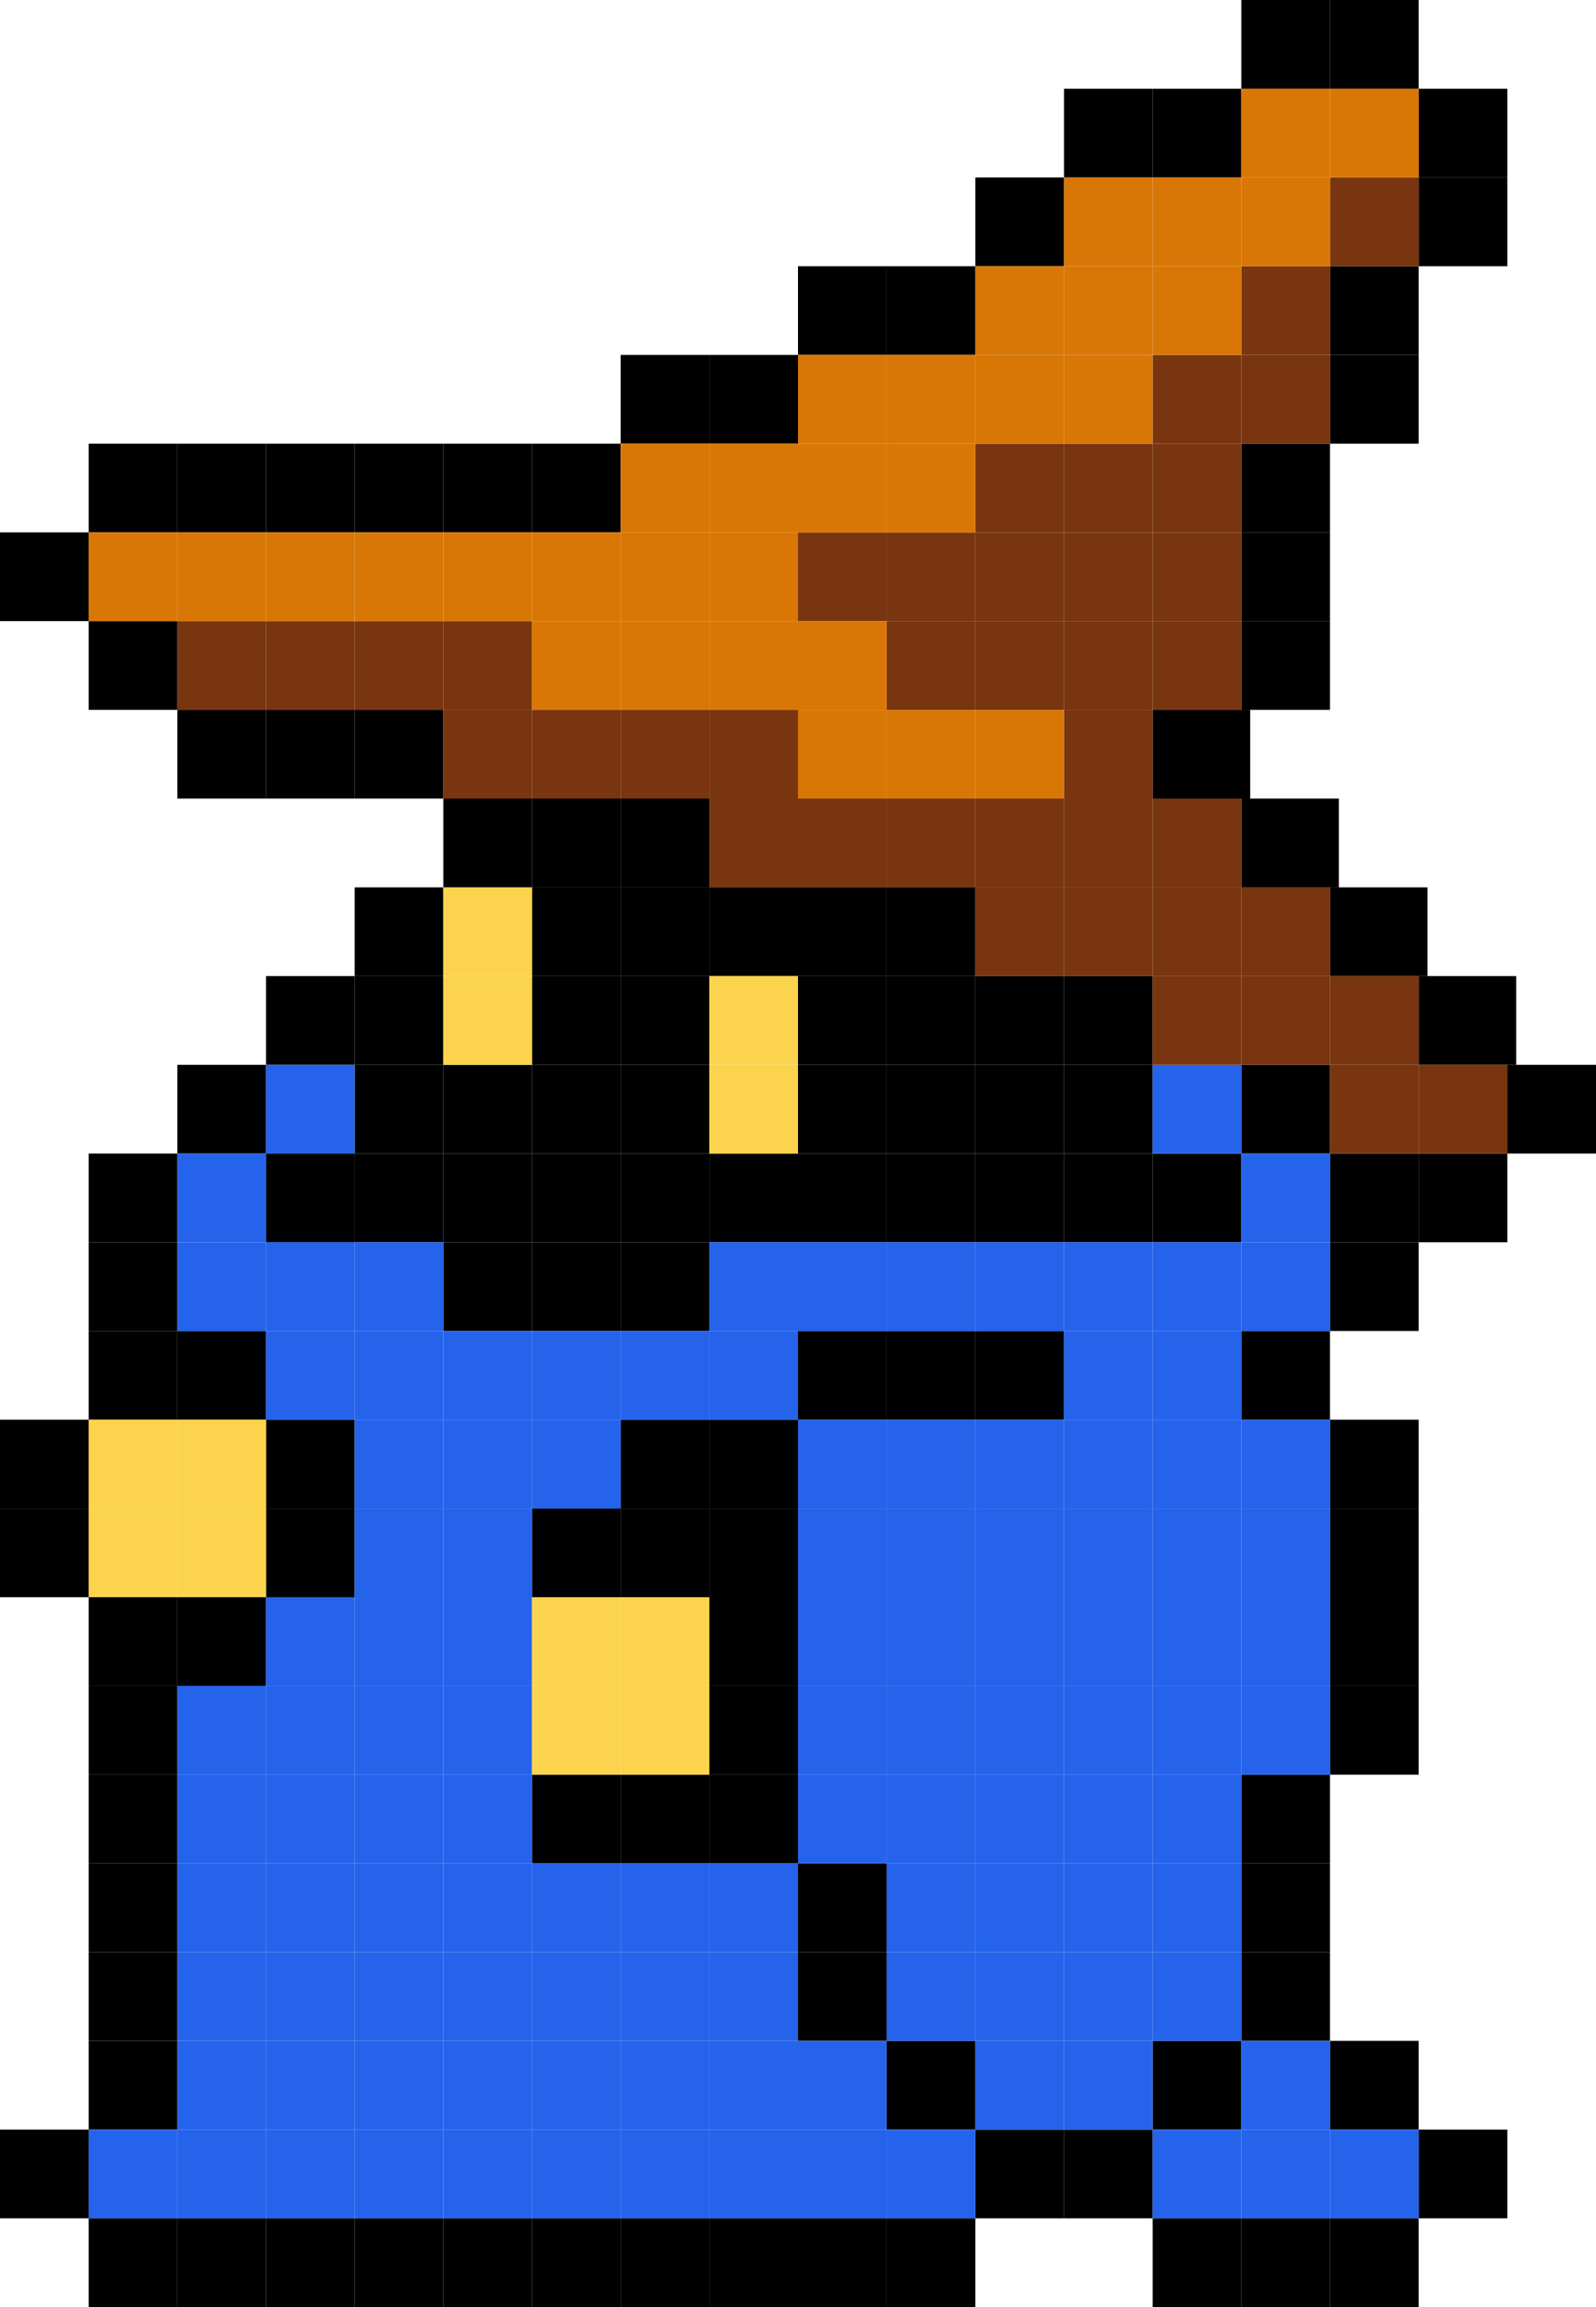 <svg width="180" height="260" viewBox="0 0 180 260" fill="none" xmlns="http://www.w3.org/2000/svg">
<g clip-path="url(#clip0_4_604)">
<rect x="150" width="10" height="10" fill="black"/>
<rect x="140" width="10" height="10" fill="black"/>
<rect x="160" y="10" width="10" height="10" fill="black"/>
<rect x="160" y="20" width="10" height="10" fill="black"/>
<rect x="150" y="30" width="10" height="10" fill="black"/>
<rect x="150" y="40" width="10" height="10" fill="black"/>
<rect x="140" y="50" width="10" height="10" fill="black"/>
<rect x="140" y="60" width="10" height="10" fill="black"/>
<rect x="140" y="70" width="10" height="10" fill="black"/>
<rect x="130" y="10" width="10" height="10" fill="black"/>
<rect x="120" y="10" width="10" height="10" fill="black"/>
<rect x="110" y="20" width="10" height="10" fill="black"/>
<rect x="100" y="30" width="10" height="10" fill="black"/>
<rect x="90" y="30" width="10" height="10" fill="black"/>
<rect x="80" y="40" width="10" height="10" fill="black"/>
<rect x="70" y="40" width="10" height="10" fill="black"/>
<rect x="60" y="50" width="10" height="10" fill="black"/>
<rect x="50" y="50" width="10" height="10" fill="black"/>
<rect x="40" y="50" width="10" height="10" fill="black"/>
<rect x="30" y="50" width="10" height="10" fill="black"/>
<rect x="20" y="50" width="10" height="10" fill="black"/>
<rect x="10" y="50" width="10" height="10" fill="black"/>
<rect y="60" width="10" height="10" fill="black"/>
<rect x="10" y="70" width="10" height="10" fill="black"/>
<rect x="20" y="80" width="10" height="10" fill="black"/>
<rect x="30" y="80" width="10" height="10" fill="black"/>
<rect x="40" y="80" width="10" height="10" fill="black"/>
<rect x="50" y="90" width="10" height="10" fill="black"/>
<rect x="40" y="110" width="10" height="10" fill="black"/>
<rect x="40" y="120" width="10" height="10" fill="black"/>
<rect x="50" y="120" width="10" height="10" fill="black"/>
<rect x="50" y="130" width="10" height="10" fill="black"/>
<rect x="60" y="130" width="10" height="10" fill="black"/>
<rect x="60" y="120" width="10" height="10" fill="black"/>
<rect x="60" y="110" width="10" height="10" fill="black"/>
<rect x="60" y="100" width="10" height="10" fill="black"/>
<rect x="70" y="100" width="10" height="10" fill="black"/>
<rect x="70" y="110" width="10" height="10" fill="black"/>
<rect x="90" y="110" width="10" height="10" fill="black"/>
<rect x="100" y="110" width="10" height="10" fill="black"/>
<rect x="110" y="120" width="10" height="10" fill="black"/>
<rect x="100" y="120" width="10" height="10" fill="black"/>
<rect x="90" y="120" width="10" height="10" fill="black"/>
<rect x="70" y="120" width="10" height="10" fill="black"/>
<rect x="30" y="130" width="10" height="10" fill="black"/>
<rect x="60" y="90" width="10" height="10" fill="black"/>
<rect x="70" y="90" width="10" height="10" fill="black"/>
<rect x="80" y="100" width="10" height="10" fill="black"/>
<rect x="90" y="100" width="10" height="10" fill="black"/>
<rect x="100" y="100" width="10" height="10" fill="black"/>
<rect x="110" y="110" width="10" height="10" fill="black"/>
<rect x="120" y="110" width="10" height="10" fill="black"/>
<rect x="120" y="120" width="10" height="10" fill="black"/>
<rect x="120" y="130" width="10" height="10" fill="black"/>
<rect x="130" y="130" width="10" height="10" fill="black"/>
<rect x="140" y="120" width="10" height="10" fill="black"/>
<rect x="150" y="130" width="10" height="10" fill="black"/>
<rect x="160" y="130" width="10" height="10" fill="black"/>
<rect x="150" y="140" width="10" height="10" fill="black"/>
<rect x="140" y="150" width="10" height="10" fill="black"/>
<rect x="170" y="120" width="11" height="10" fill="black"/>
<rect x="160" y="110" width="11" height="10" fill="black"/>
<rect x="150" y="100" width="11" height="10" fill="black"/>
<rect x="140" y="90" width="11" height="10" fill="black"/>
<rect x="130" y="80" width="11" height="10" fill="black"/>
<rect x="150" y="160" width="10" height="10" fill="black"/>
<rect x="150" y="170" width="10" height="10" fill="black"/>
<rect x="150" y="180" width="10" height="10" fill="black"/>
<rect x="150" y="190" width="10" height="10" fill="black"/>
<rect x="140" y="200" width="10" height="10" fill="black"/>
<rect x="140" y="210" width="10" height="10" fill="black"/>
<rect x="140" y="220" width="10" height="10" fill="black"/>
<rect x="150" y="230" width="10" height="10" fill="black"/>
<rect x="160" y="240" width="10" height="10" fill="black"/>
<rect x="150" y="250" width="10" height="10" fill="black"/>
<rect x="140" y="250" width="10" height="10" fill="black"/>
<rect x="130" y="250" width="10" height="10" fill="black"/>
<rect x="120" y="240" width="10" height="10" fill="black"/>
<rect x="110" y="240" width="10" height="10" fill="black"/>
<rect x="100" y="250" width="10" height="10" fill="black"/>
<rect x="90" y="250" width="10" height="10" fill="black"/>
<rect x="80" y="250" width="10" height="10" fill="black"/>
<rect x="70" y="250" width="10" height="10" fill="black"/>
<rect x="60" y="250" width="10" height="10" fill="black"/>
<rect x="50" y="250" width="10" height="10" fill="black"/>
<rect x="40" y="250" width="10" height="10" fill="black"/>
<rect x="30" y="250" width="10" height="10" fill="black"/>
<rect x="20" y="250" width="10" height="10" fill="black"/>
<rect x="10" y="250" width="10" height="10" fill="black"/>
<rect y="240" width="10" height="10" fill="black"/>
<rect x="10" y="230" width="10" height="10" fill="black"/>
<rect x="10" y="220" width="10" height="10" fill="black"/>
<rect x="10" y="210" width="10" height="10" fill="black"/>
<rect x="10" y="200" width="10" height="10" fill="black"/>
<rect x="10" y="190" width="10" height="10" fill="black"/>
<rect x="10" y="180" width="10" height="10" fill="black"/>
<rect x="20" y="180" width="10" height="10" fill="black"/>
<rect y="170" width="10" height="10" fill="black"/>
<rect y="160" width="10" height="10" fill="black"/>
<rect x="10" y="150" width="10" height="10" fill="black"/>
<rect x="20" y="150" width="10" height="10" fill="black"/>
<rect x="30" y="160" width="10" height="10" fill="black"/>
<rect x="30" y="170" width="10" height="10" fill="black"/>
<rect x="10" y="140" width="10" height="10" fill="black"/>
<rect x="10" y="130" width="10" height="10" fill="black"/>
<rect x="20" y="120" width="10" height="10" fill="black"/>
<rect x="30" y="110" width="10" height="10" fill="black"/>
<rect x="40" y="100" width="10" height="10" fill="black"/>
<rect x="30" y="130" width="10" height="10" fill="black"/>
<rect x="40" y="130" width="10" height="10" fill="black"/>
<rect x="50" y="140" width="10" height="10" fill="black"/>
<rect x="60" y="140" width="10" height="10" fill="black"/>
<rect x="70" y="140" width="10" height="10" fill="black"/>
<rect x="70" y="130" width="10" height="10" fill="black"/>
<rect x="80" y="130" width="10" height="10" fill="black"/>
<rect x="90" y="130" width="10" height="10" fill="black"/>
<rect x="100" y="130" width="10" height="10" fill="black"/>
<rect x="110" y="130" width="10" height="10" fill="black"/>
<rect x="100" y="230" width="10" height="10" fill="black"/>
<rect x="90" y="220" width="10" height="10" fill="black"/>
<rect x="90" y="210" width="10" height="10" fill="black"/>
<rect x="80" y="200" width="10" height="10" fill="black"/>
<rect x="70" y="200" width="10" height="10" fill="black"/>
<rect x="80" y="190" width="10" height="10" fill="black"/>
<rect x="60" y="200" width="10" height="10" fill="black"/>
<rect x="80" y="180" width="10" height="10" fill="black"/>
<rect x="80" y="170" width="10" height="10" fill="black"/>
<rect x="70" y="170" width="10" height="10" fill="black"/>
<rect x="60" y="170" width="10" height="10" fill="black"/>
<rect x="70" y="160" width="10" height="10" fill="black"/>
<rect x="80" y="160" width="10" height="10" fill="black"/>
<rect x="90" y="150" width="10" height="10" fill="black"/>
<rect x="100" y="150" width="10" height="10" fill="black"/>
<rect x="110" y="150" width="10" height="10" fill="black"/>
<rect x="130" y="230" width="10" height="10" fill="black"/>
<rect x="20" y="130" width="10" height="10" fill="#2563EB"/>
<rect x="20" y="140" width="10" height="10" fill="#2563EB"/>
<rect x="30" y="140" width="10" height="10" fill="#2563EB"/>
<rect x="40" y="140" width="10" height="10" fill="#2563EB"/>
<rect x="30" y="150" width="10" height="10" fill="#2563EB"/>
<rect x="40" y="150" width="10" height="10" fill="#2563EB"/>
<rect x="50" y="150" width="10" height="10" fill="#2563EB"/>
<rect x="60" y="150" width="10" height="10" fill="#2563EB"/>
<rect x="70" y="150" width="10" height="10" fill="#2563EB"/>
<rect x="80" y="150" width="10" height="10" fill="#2563EB"/>
<rect x="80" y="140" width="10" height="10" fill="#2563EB"/>
<rect x="90" y="140" width="10" height="10" fill="#2563EB"/>
<rect x="100" y="140" width="10" height="10" fill="#2563EB"/>
<rect x="110" y="140" width="10" height="10" fill="#2563EB"/>
<rect x="120" y="140" width="10" height="10" fill="#2563EB"/>
<rect x="130" y="140" width="10" height="10" fill="#2563EB"/>
<rect x="140" y="140" width="10" height="10" fill="#2563EB"/>
<rect x="140" y="130" width="10" height="10" fill="#2563EB"/>
<rect x="130" y="120" width="10" height="10" fill="#2563EB"/>
<rect x="30" y="120" width="10" height="10" fill="#2563EB"/>
<rect x="40" y="160" width="10" height="10" fill="#2563EB"/>
<rect x="50" y="160" width="10" height="10" fill="#2563EB"/>
<rect x="60" y="160" width="10" height="10" fill="#2563EB"/>
<rect x="90" y="160" width="10" height="10" fill="#2563EB"/>
<rect x="100" y="160" width="10" height="10" fill="#2563EB"/>
<rect x="110" y="160" width="10" height="10" fill="#2563EB"/>
<rect x="120" y="160" width="10" height="10" fill="#2563EB"/>
<rect x="130" y="160" width="10" height="10" fill="#2563EB"/>
<rect x="140" y="160" width="10" height="10" fill="#2563EB"/>
<rect x="120" y="150" width="10" height="10" fill="#2563EB"/>
<rect x="130" y="150" width="10" height="10" fill="#2563EB"/>
<rect x="90" y="170" width="10" height="10" fill="#2563EB"/>
<rect x="100" y="170" width="10" height="10" fill="#2563EB"/>
<rect x="110" y="170" width="10" height="10" fill="#2563EB"/>
<rect x="120" y="170" width="10" height="10" fill="#2563EB"/>
<rect x="130" y="170" width="10" height="10" fill="#2563EB"/>
<rect x="140" y="170" width="10" height="10" fill="#2563EB"/>
<rect x="90" y="180" width="10" height="10" fill="#2563EB"/>
<rect x="100" y="180" width="10" height="10" fill="#2563EB"/>
<rect x="110" y="180" width="10" height="10" fill="#2563EB"/>
<rect x="120" y="180" width="10" height="10" fill="#2563EB"/>
<rect x="130" y="180" width="10" height="10" fill="#2563EB"/>
<rect x="140" y="180" width="10" height="10" fill="#2563EB"/>
<rect x="90" y="190" width="10" height="10" fill="#2563EB"/>
<rect x="100" y="190" width="10" height="10" fill="#2563EB"/>
<rect x="110" y="190" width="10" height="10" fill="#2563EB"/>
<rect x="120" y="190" width="10" height="10" fill="#2563EB"/>
<rect x="130" y="190" width="10" height="10" fill="#2563EB"/>
<rect x="140" y="190" width="10" height="10" fill="#2563EB"/>
<rect x="90" y="200" width="10" height="10" fill="#2563EB"/>
<rect x="100" y="200" width="10" height="10" fill="#2563EB"/>
<rect x="110" y="200" width="10" height="10" fill="#2563EB"/>
<rect x="120" y="200" width="10" height="10" fill="#2563EB"/>
<rect x="130" y="200" width="10" height="10" fill="#2563EB"/>
<rect x="100" y="210" width="10" height="10" fill="#2563EB"/>
<rect x="110" y="210" width="10" height="10" fill="#2563EB"/>
<rect x="120" y="210" width="10" height="10" fill="#2563EB"/>
<rect x="100" y="220" width="10" height="10" fill="#2563EB"/>
<rect x="130" y="210" width="10" height="10" fill="#2563EB"/>
<rect x="110" y="220" width="10" height="10" fill="#2563EB"/>
<rect x="120" y="220" width="10" height="10" fill="#2563EB"/>
<rect x="130" y="220" width="10" height="10" fill="#2563EB"/>
<rect x="110" y="230" width="10" height="10" fill="#2563EB"/>
<rect x="120" y="230" width="10" height="10" fill="#2563EB"/>
<rect x="140" y="230" width="10" height="10" fill="#2563EB"/>
<rect x="40" y="170" width="10" height="10" fill="#2563EB"/>
<rect x="50" y="170" width="10" height="10" fill="#2563EB"/>
<rect x="30" y="180" width="10" height="10" fill="#2563EB"/>
<rect x="40" y="180" width="10" height="10" fill="#2563EB"/>
<rect x="50" y="180" width="10" height="10" fill="#2563EB"/>
<rect x="20" y="190" width="10" height="10" fill="#2563EB"/>
<rect x="30" y="190" width="10" height="10" fill="#2563EB"/>
<rect x="40" y="190" width="10" height="10" fill="#2563EB"/>
<rect x="50" y="190" width="10" height="10" fill="#2563EB"/>
<rect x="20" y="200" width="10" height="10" fill="#2563EB"/>
<rect x="30" y="200" width="10" height="10" fill="#2563EB"/>
<rect x="40" y="200" width="10" height="10" fill="#2563EB"/>
<rect x="50" y="200" width="10" height="10" fill="#2563EB"/>
<rect x="20" y="210" width="10" height="10" fill="#2563EB"/>
<rect x="30" y="210" width="10" height="10" fill="#2563EB"/>
<rect x="40" y="210" width="10" height="10" fill="#2563EB"/>
<rect x="50" y="210" width="10" height="10" fill="#2563EB"/>
<rect x="60" y="210" width="10" height="10" fill="#2563EB"/>
<rect x="70" y="210" width="10" height="10" fill="#2563EB"/>
<rect x="80" y="210" width="10" height="10" fill="#2563EB"/>
<rect x="20" y="220" width="10" height="10" fill="#2563EB"/>
<rect x="30" y="220" width="10" height="10" fill="#2563EB"/>
<rect x="40" y="220" width="10" height="10" fill="#2563EB"/>
<rect x="50" y="220" width="10" height="10" fill="#2563EB"/>
<rect x="60" y="220" width="10" height="10" fill="#2563EB"/>
<rect x="70" y="220" width="10" height="10" fill="#2563EB"/>
<rect x="80" y="220" width="10" height="10" fill="#2563EB"/>
<rect x="20" y="230" width="10" height="10" fill="#2563EB"/>
<rect x="30" y="230" width="10" height="10" fill="#2563EB"/>
<rect x="40" y="230" width="10" height="10" fill="#2563EB"/>
<rect x="50" y="230" width="10" height="10" fill="#2563EB"/>
<rect x="60" y="230" width="10" height="10" fill="#2563EB"/>
<rect x="70" y="230" width="10" height="10" fill="#2563EB"/>
<rect x="80" y="230" width="10" height="10" fill="#2563EB"/>
<rect x="90" y="230" width="10" height="10" fill="#2563EB"/>
<rect x="10" y="240" width="10" height="10" fill="#2563EB"/>
<rect x="20" y="240" width="10" height="10" fill="#2563EB"/>
<rect x="30" y="240" width="10" height="10" fill="#2563EB"/>
<rect x="40" y="240" width="10" height="10" fill="#2563EB"/>
<rect x="50" y="240" width="10" height="10" fill="#2563EB"/>
<rect x="60" y="240" width="10" height="10" fill="#2563EB"/>
<rect x="70" y="240" width="10" height="10" fill="#2563EB"/>
<rect x="80" y="240" width="10" height="10" fill="#2563EB"/>
<rect x="90" y="240" width="10" height="10" fill="#2563EB"/>
<rect x="100" y="240" width="10" height="10" fill="#2563EB"/>
<rect x="130" y="240" width="10" height="10" fill="#2563EB"/>
<rect x="140" y="240" width="10" height="10" fill="#2563EB"/>
<rect x="150" y="240" width="10" height="10" fill="#2563EB"/>
<rect x="160" y="120" width="10" height="10" fill="#78350F"/>
<rect x="150" y="120" width="10" height="10" fill="#78350F"/>
<rect x="150" y="110" width="10" height="10" fill="#78350F"/>
<rect x="140" y="110" width="10" height="10" fill="#78350F"/>
<rect x="130" y="110" width="10" height="10" fill="#78350F"/>
<rect x="140" y="100" width="10" height="10" fill="#78350F"/>
<rect x="130" y="100" width="10" height="10" fill="#78350F"/>
<rect x="120" y="100" width="10" height="10" fill="#78350F"/>
<rect x="110" y="100" width="10" height="10" fill="#78350F"/>
<rect x="130" y="90" width="10" height="10" fill="#78350F"/>
<rect x="120" y="90" width="10" height="10" fill="#78350F"/>
<rect x="110" y="90" width="10" height="10" fill="#78350F"/>
<rect x="100" y="90" width="10" height="10" fill="#78350F"/>
<rect x="90" y="90" width="10" height="10" fill="#78350F"/>
<rect x="80" y="90" width="10" height="10" fill="#78350F"/>
<rect x="120" y="80" width="10" height="10" fill="#78350F"/>
<rect x="80" y="80" width="10" height="10" fill="#78350F"/>
<rect x="70" y="80" width="10" height="10" fill="#78350F"/>
<rect x="60" y="80" width="10" height="10" fill="#78350F"/>
<rect x="50" y="80" width="10" height="10" fill="#78350F"/>
<rect x="50" y="70" width="10" height="10" fill="#78350F"/>
<rect x="40" y="70" width="10" height="10" fill="#78350F"/>
<rect x="30" y="70" width="10" height="10" fill="#78350F"/>
<rect x="20" y="70" width="10" height="10" fill="#78350F"/>
<rect x="130" y="70" width="10" height="10" fill="#78350F"/>
<rect x="120" y="70" width="10" height="10" fill="#78350F"/>
<rect x="110" y="70" width="10" height="10" fill="#78350F"/>
<rect x="100" y="70" width="10" height="10" fill="#78350F"/>
<rect x="130" y="60" width="10" height="10" fill="#78350F"/>
<rect x="120" y="60" width="10" height="10" fill="#78350F"/>
<rect x="110" y="60" width="10" height="10" fill="#78350F"/>
<rect x="100" y="60" width="10" height="10" fill="#78350F"/>
<rect x="90" y="60" width="10" height="10" fill="#78350F"/>
<rect x="130" y="50" width="10" height="10" fill="#78350F"/>
<rect x="120" y="50" width="10" height="10" fill="#78350F"/>
<rect x="110" y="50" width="10" height="10" fill="#78350F"/>
<rect x="140" y="40" width="10" height="10" fill="#78350F"/>
<rect x="130" y="40" width="10" height="10" fill="#78350F"/>
<rect x="140" y="30" width="10" height="10" fill="#78350F"/>
<rect x="150" y="20" width="10" height="10" fill="#78350F"/>
<rect x="140" y="10" width="10" height="10" fill="#D97706"/>
<rect x="150" y="10" width="10" height="10" fill="#D97706"/>
<rect x="140" y="20" width="10" height="10" fill="#D97706"/>
<rect x="130" y="30" width="10" height="10" fill="#D97706"/>
<rect x="120" y="40" width="10" height="10" fill="#D97706"/>
<rect x="130" y="20" width="10" height="10" fill="#D97706"/>
<rect x="120" y="20" width="10" height="10" fill="#D97706"/>
<rect x="120" y="30" width="10" height="10" fill="#D97706"/>
<rect x="110" y="30" width="10" height="10" fill="#D97706"/>
<rect x="110" y="40" width="10" height="10" fill="#D97706"/>
<rect x="100" y="40" width="10" height="10" fill="#D97706"/>
<rect x="90" y="40" width="10" height="10" fill="#D97706"/>
<rect x="100" y="50" width="10" height="10" fill="#D97706"/>
<rect x="90" y="50" width="10" height="10" fill="#D97706"/>
<rect x="80" y="50" width="10" height="10" fill="#D97706"/>
<rect x="70" y="50" width="10" height="10" fill="#D97706"/>
<rect x="80" y="60" width="10" height="10" fill="#D97706"/>
<rect x="70" y="60" width="10" height="10" fill="#D97706"/>
<rect x="60" y="60" width="10" height="10" fill="#D97706"/>
<rect x="50" y="60" width="10" height="10" fill="#D97706"/>
<rect x="40" y="60" width="10" height="10" fill="#D97706"/>
<rect x="30" y="60" width="10" height="10" fill="#D97706"/>
<rect x="20" y="60" width="10" height="10" fill="#D97706"/>
<rect x="10" y="60" width="10" height="10" fill="#D97706"/>
<rect x="90" y="70" width="10" height="10" fill="#D97706"/>
<rect x="80" y="70" width="10" height="10" fill="#D97706"/>
<rect x="70" y="70" width="10" height="10" fill="#D97706"/>
<rect x="60" y="70" width="10" height="10" fill="#D97706"/>
<rect x="110" y="80" width="10" height="10" fill="#D97706"/>
<rect x="100" y="80" width="10" height="10" fill="#D97706"/>
<rect x="90" y="80" width="10" height="10" fill="#D97706"/>
<rect x="70" y="190" width="10" height="10" fill="#FCD34D"/>
<rect x="60" y="190" width="10" height="10" fill="#FCD34D"/>
<rect x="70" y="180" width="10" height="10" fill="#FCD34D"/>
<rect x="60" y="180" width="10" height="10" fill="#FCD34D"/>
<rect x="20" y="170" width="10" height="10" fill="#FCD34D"/>
<rect x="10" y="170" width="10" height="10" fill="#FCD34D"/>
<rect x="20" y="160" width="10" height="10" fill="#FCD34D"/>
<rect x="10" y="160" width="10" height="10" fill="#FCD34D"/>
<rect x="50" y="110" width="10" height="10" fill="#FCD34D"/>
<rect x="50" y="100" width="10" height="10" fill="#FCD34D"/>
<rect x="80" y="110" width="10" height="10" fill="#FCD34D"/>
<rect x="80" y="120" width="10" height="10" fill="#FCD34D"/>
</g>
<defs>
<clipPath id="clip0_4_604">
<rect width="180" height="260" fill="white"/>
</clipPath>
</defs>
</svg>
